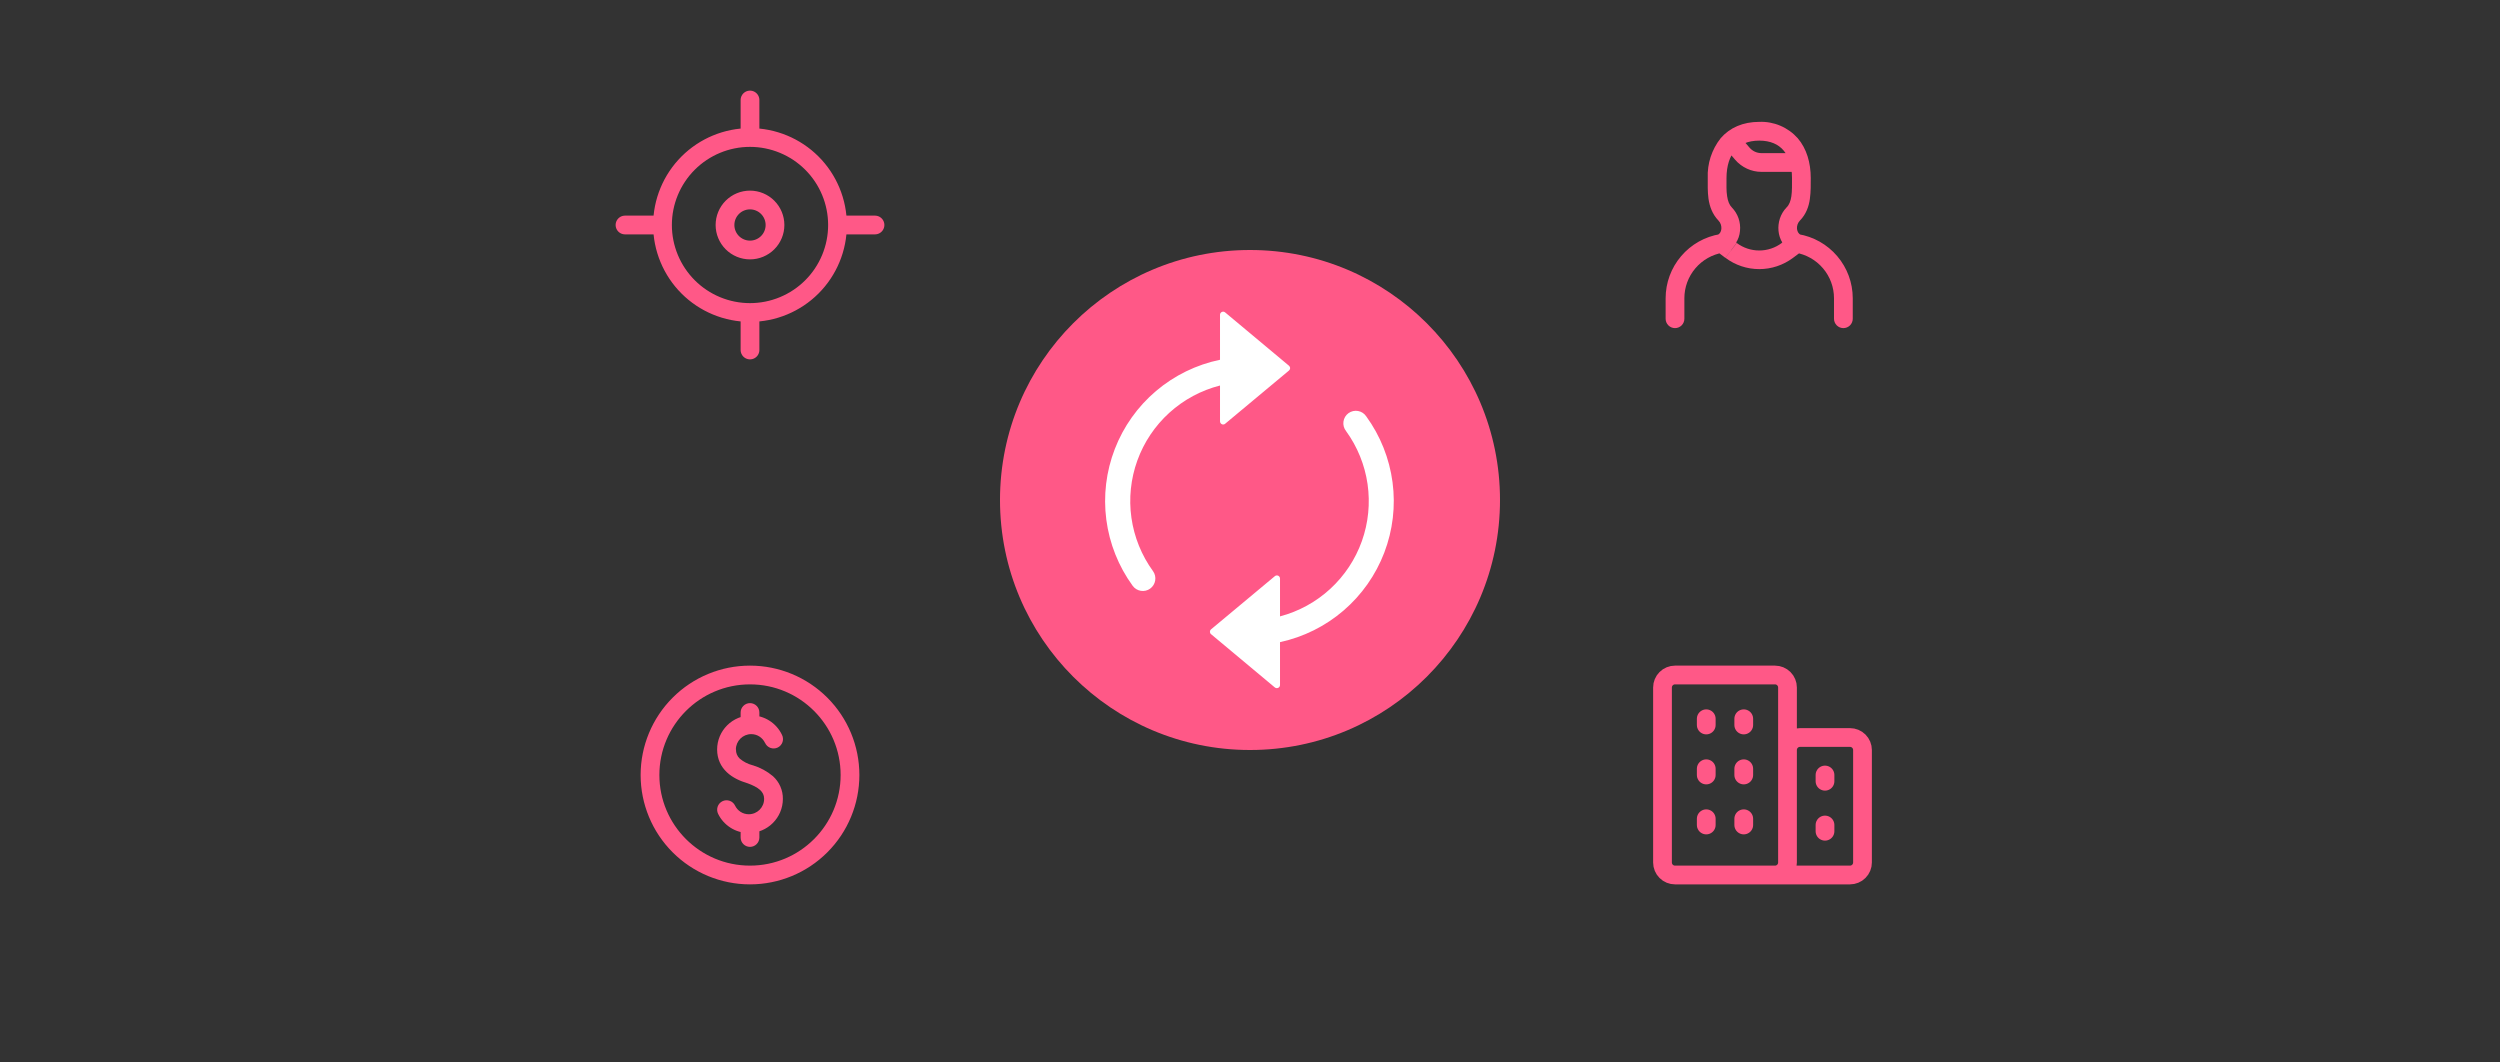 <svg width="200" height="85" viewBox="0 0 200 85" fill="none" xmlns="http://www.w3.org/2000/svg">
<rect x="0" y="0" width="200" height="85" fill="#333333" stroke="none"/>
<path d="M100 60C111.046 60 120 51.046 120 40C120 28.954 111.046 20 100 20C88.954 20 80 28.954 80 40C80 51.046 88.954 60 100 60Z" fill="#FF5887"/>
<path fill-rule="evenodd" clip-rule="evenodd" d="M97.601 33.701C97.601 33.921 97.851 34.041 98.011 33.901L103.121 29.641C103.148 29.617 103.17 29.588 103.185 29.555C103.201 29.523 103.208 29.487 103.208 29.451C103.208 29.415 103.201 29.379 103.185 29.346C103.17 29.314 103.148 29.284 103.121 29.261L98.021 25.001C97.984 24.967 97.938 24.944 97.888 24.936C97.839 24.929 97.788 24.936 97.743 24.958C97.698 24.98 97.66 25.014 97.634 25.058C97.609 25.101 97.597 25.151 97.601 25.201V28.781C95.713 29.173 93.954 30.032 92.484 31.278C91.014 32.525 89.88 34.12 89.185 35.918C88.49 37.716 88.256 39.66 88.505 41.571C88.754 43.483 89.478 45.301 90.611 46.861C90.688 46.968 90.785 47.059 90.897 47.128C91.009 47.198 91.133 47.244 91.263 47.266C91.393 47.287 91.526 47.283 91.654 47.253C91.783 47.223 91.904 47.168 92.011 47.091C92.118 47.014 92.209 46.917 92.278 46.805C92.348 46.693 92.394 46.569 92.416 46.438C92.437 46.309 92.433 46.175 92.403 46.047C92.373 45.919 92.318 45.798 92.241 45.691C91.326 44.431 90.733 42.966 90.514 41.424C90.296 39.882 90.458 38.31 90.986 36.846C91.515 35.381 92.394 34.068 93.547 33.021C94.7 31.974 96.092 31.226 97.601 30.841V33.711V33.701ZM102.401 46.281C102.4 46.233 102.387 46.187 102.361 46.148C102.335 46.108 102.299 46.076 102.256 46.056C102.213 46.036 102.165 46.029 102.118 46.035C102.071 46.041 102.027 46.06 101.991 46.091L96.881 50.351C96.853 50.374 96.831 50.404 96.816 50.436C96.801 50.469 96.793 50.505 96.793 50.541C96.793 50.577 96.801 50.613 96.816 50.645C96.831 50.678 96.853 50.707 96.881 50.731L101.981 54.991C102.151 55.131 102.401 55.011 102.401 54.801V51.371C104.277 50.965 106.023 50.098 107.479 48.848C108.936 47.597 110.058 46.003 110.743 44.21C111.428 42.417 111.655 40.481 111.403 38.578C111.151 36.675 110.429 34.864 109.301 33.311C109.226 33.199 109.13 33.102 109.018 33.028C108.905 32.954 108.779 32.903 108.646 32.879C108.514 32.855 108.378 32.858 108.246 32.887C108.115 32.917 107.991 32.973 107.881 33.052C107.772 33.131 107.68 33.231 107.61 33.346C107.541 33.462 107.495 33.59 107.477 33.724C107.458 33.857 107.466 33.993 107.501 34.123C107.537 34.253 107.598 34.375 107.681 34.481C108.592 35.735 109.184 37.193 109.405 38.727C109.626 40.262 109.47 41.827 108.95 43.288C108.43 44.748 107.562 46.06 106.421 47.109C105.279 48.159 103.9 48.915 102.401 49.311V46.281Z" fill="white"/>
<path d="M146.72 25.499C146.72 25.698 146.799 25.889 146.94 26.03C147.08 26.17 147.271 26.249 147.47 26.249C147.669 26.249 147.86 26.17 148 26.03C148.141 25.889 148.22 25.698 148.22 25.499H146.72ZM133.25 25.499C133.25 25.698 133.329 25.889 133.47 26.03C133.61 26.17 133.801 26.249 134 26.249C134.199 26.249 134.39 26.17 134.53 26.03C134.671 25.889 134.75 25.698 134.75 25.499H133.25ZM138.49 20.029L138.03 20.629L138.48 20.029H138.49ZM146.72 23.859V25.499H148.22V23.859H146.72ZM143.62 20.209C144.486 20.352 145.272 20.797 145.84 21.465C146.408 22.134 146.72 22.982 146.72 23.859H148.22C148.219 22.625 147.779 21.43 146.978 20.491C146.178 19.551 145.069 18.926 143.85 18.729L143.62 20.209ZM140.74 11.249C141.65 11.249 142.28 11.559 142.68 12.029C143.1 12.519 143.36 13.259 143.36 14.239H144.86C144.86 13.019 144.53 11.889 143.82 11.059C143.436 10.627 142.96 10.285 142.427 10.058C141.895 9.831 141.318 9.726 140.74 9.749V11.249ZM142.92 16.599C142.42 17.119 142.22 17.819 142.28 18.469C142.34 19.129 142.7 19.809 143.41 20.149L144.06 18.789C143.91 18.719 143.79 18.559 143.76 18.319C143.748 18.198 143.762 18.075 143.802 17.959C143.842 17.843 143.906 17.738 143.99 17.649L142.92 16.599ZM133.25 23.859V25.499H134.75V23.859H133.25ZM137.62 18.729C136.401 18.926 135.292 19.551 134.492 20.491C133.691 21.43 133.251 22.625 133.25 23.859H134.75C134.75 22.982 135.062 22.134 135.63 21.465C136.198 20.797 136.984 20.352 137.85 20.209L137.62 18.729ZM140.74 9.749C139.44 9.749 138.39 10.209 137.66 11.049C136.94 11.956 136.571 13.092 136.62 14.249H138.12C138.12 13.259 138.38 12.519 138.79 12.029C139.19 11.559 139.82 11.249 140.74 11.249V9.749ZM137.48 17.649C137.65 17.819 137.73 18.079 137.71 18.319C137.68 18.559 137.57 18.719 137.41 18.789L138.06 20.149C138.38 19.993 138.654 19.756 138.854 19.461C139.054 19.166 139.173 18.824 139.2 18.469C139.234 18.129 139.194 17.785 139.082 17.462C138.969 17.14 138.788 16.845 138.55 16.599L137.48 17.649ZM143.28 18.869L142.54 19.429L143.44 20.629L144.19 20.069L143.29 18.869H143.28ZM138.94 19.429L138.19 18.869L137.29 20.069L138.03 20.629L138.93 19.429H138.94ZM136.62 14.239C136.62 14.729 136.6 15.339 136.68 15.909C136.77 16.509 136.98 17.129 137.48 17.649L138.55 16.599C138.35 16.399 138.23 16.099 138.17 15.699C138.1 15.269 138.12 14.799 138.12 14.239H136.62ZM143.36 14.239C143.36 14.809 143.37 15.269 143.31 15.699C143.25 16.099 143.13 16.399 142.92 16.599L143.99 17.649C144.5 17.129 144.71 16.499 144.79 15.909C144.87 15.339 144.86 14.729 144.86 14.239H143.36ZM142.54 19.439C142.021 19.829 141.389 20.039 140.74 20.039C140.091 20.039 139.459 19.829 138.94 19.439L138.04 20.629C138.819 21.213 139.766 21.529 140.74 21.529C141.714 21.529 142.661 21.213 143.44 20.629L142.54 19.429V19.439ZM140.91 13.749H143.73V12.249H140.91V13.749ZM137.92 11.739L138.82 12.789L139.96 11.809L139.06 10.759L137.92 11.739ZM140.91 12.249C140.55 12.249 140.2 12.089 139.96 11.809L138.82 12.789C139.34 13.389 140.11 13.749 140.91 13.749V12.249Z" fill="#FF5887"/>
<path d="M139.5 58V57.5M139.5 62V61.5M146 62.5V62M146 66.5V66M136.5 58V57.5M136.5 62V61.5M139.5 66V65.5M136.5 66V65.5M143 64.2V60C143 59.735 143.105 59.48 143.293 59.293C143.48 59.105 143.735 59 144 59H148C148.265 59 148.52 59.105 148.707 59.293C148.895 59.48 149 59.735 149 60V69C149 69.265 148.895 69.52 148.707 69.707C148.52 69.895 148.265 70 148 70H141M133 64.2V55C133 54.735 133.105 54.48 133.293 54.293C133.48 54.105 133.735 54 134 54H142C142.265 54 142.52 54.105 142.707 54.293C142.895 54.48 143 54.735 143 55V69C143 69.265 142.895 69.52 142.707 69.707C142.52 69.895 142.265 70 142 70H134C133.735 70 133.48 69.895 133.293 69.707C133.105 69.52 133 69.265 133 69V64.19V64.2Z" stroke="#FF5887" stroke-width="1.5" stroke-linecap="round" stroke-linejoin="round"/>
<path d="M61.2 59.42C61.24 59.513 61.298 59.598 61.371 59.668C61.444 59.738 61.531 59.793 61.626 59.829C61.721 59.864 61.822 59.881 61.923 59.876C62.025 59.872 62.124 59.847 62.216 59.803C62.307 59.759 62.389 59.697 62.455 59.62C62.522 59.544 62.573 59.454 62.604 59.358C62.635 59.261 62.647 59.16 62.637 59.058C62.628 58.957 62.598 58.859 62.55 58.77L61.2 59.42ZM60 61.94L60.25 61.23C60.237 61.226 60.223 61.223 60.21 61.22L60 61.94ZM58.8 64.44C58.756 64.351 58.695 64.272 58.62 64.207C58.546 64.142 58.459 64.092 58.365 64.061C58.176 63.997 57.969 64.011 57.79 64.1C57.611 64.189 57.475 64.345 57.411 64.535C57.347 64.724 57.361 64.931 57.45 65.11L58.8 64.45V64.44ZM60.75 65.89C60.75 65.691 60.671 65.5 60.53 65.36C60.39 65.219 60.199 65.14 60 65.14C59.801 65.14 59.61 65.219 59.47 65.36C59.329 65.5 59.25 65.691 59.25 65.89H60.75ZM59.25 67C59.25 67.199 59.329 67.39 59.47 67.53C59.61 67.671 59.801 67.75 60 67.75C60.199 67.75 60.39 67.671 60.53 67.53C60.671 67.39 60.75 67.199 60.75 67H59.25ZM60.75 57C60.75 56.801 60.671 56.61 60.53 56.47C60.39 56.329 60.199 56.25 60 56.25C59.801 56.25 59.61 56.329 59.47 56.47C59.329 56.61 59.25 56.801 59.25 57H60.75ZM59.25 57.98C59.25 58.179 59.329 58.37 59.47 58.51C59.61 58.651 59.801 58.73 60 58.73C60.199 58.73 60.39 58.651 60.53 58.51C60.671 58.37 60.75 58.179 60.75 57.98H59.25ZM62.55 58.77C62.327 58.309 61.979 57.921 61.546 57.649C61.113 57.376 60.612 57.231 60.1 57.23V58.73C60.58 58.73 61 59.01 61.2 59.43L62.55 58.77ZM60.1 57.23C59.376 57.23 58.682 57.518 58.17 58.03C57.658 58.542 57.37 59.236 57.37 59.96H58.87C58.87 59.28 59.42 58.73 60.1 58.73V57.23ZM57.37 59.96C57.37 60.72 57.67 61.33 58.15 61.78C58.6 62.21 59.2 62.48 59.79 62.66L60.21 61.22C59.831 61.123 59.479 60.942 59.18 60.69C59.08 60.598 59.001 60.485 58.949 60.358C58.897 60.232 58.873 60.096 58.88 59.96H57.38H57.37ZM57.45 65.11C57.89 66.01 58.82 66.64 59.9 66.64V65.14C59.42 65.14 59 64.86 58.8 64.44L57.45 65.11ZM59.9 66.64C61.4 66.64 62.63 65.42 62.63 63.91H61.13C61.13 64.59 60.58 65.14 59.9 65.14V66.64ZM62.63 63.91C62.634 63.567 62.565 63.227 62.427 62.913C62.289 62.599 62.086 62.319 61.83 62.09C61.366 61.701 60.829 61.408 60.25 61.23L59.75 62.64C60.22 62.81 60.58 62.99 60.81 63.2C61.01 63.39 61.13 63.6 61.13 63.91H62.63ZM59.25 65.89V67H60.75V65.89H59.25ZM59.25 57V57.98H60.75V57H59.25ZM67.25 62C67.25 66 64 69.25 60 69.25V70.75C62.321 70.75 64.546 69.828 66.187 68.187C67.828 66.546 68.75 64.321 68.75 62H67.25ZM60 69.25C56 69.25 52.75 66 52.75 62H51.25C51.25 64.321 52.172 66.546 53.813 68.187C55.454 69.828 57.679 70.75 60 70.75V69.25ZM52.75 62C52.75 58 56 54.75 60 54.75V53.25C57.679 53.25 55.454 54.172 53.813 55.813C52.172 57.454 51.25 59.679 51.25 62H52.75ZM60 54.75C64 54.75 67.25 58 67.25 62H68.75C68.75 59.679 67.828 57.454 66.187 55.813C64.546 54.172 62.321 53.25 60 53.25V54.75Z" fill="#FF5887"/>
<path d="M67.2 18H70M50 18H53M53 18C53 18.919 53.181 19.829 53.533 20.679C53.885 21.528 54.4 22.3 55.05 22.95C55.7 23.6 56.472 24.115 57.321 24.467C58.17 24.819 59.081 25 60 25C60.919 25 61.83 24.819 62.679 24.467C63.528 24.115 64.3 23.6 64.95 22.95C65.6 22.3 66.115 21.528 66.467 20.679C66.819 19.829 67 18.919 67 18C67 16.143 66.263 14.363 64.95 13.05C63.637 11.738 61.856 11 60 11C58.144 11 56.363 11.738 55.05 13.05C53.737 14.363 53 16.143 53 18ZM60 25.4V28M60 8V10.8M60 20C60.53 20 61.039 19.789 61.414 19.414C61.789 19.039 62 18.53 62 18C62 17.47 61.789 16.961 61.414 16.586C61.039 16.211 60.53 16 60 16C59.47 16 58.961 16.211 58.586 16.586C58.211 16.961 58 17.47 58 18C58 18.53 58.211 19.039 58.586 19.414C58.961 19.789 59.47 20 60 20Z" stroke="#FF5887" stroke-width="1.5" stroke-linecap="round"/>
</svg>
